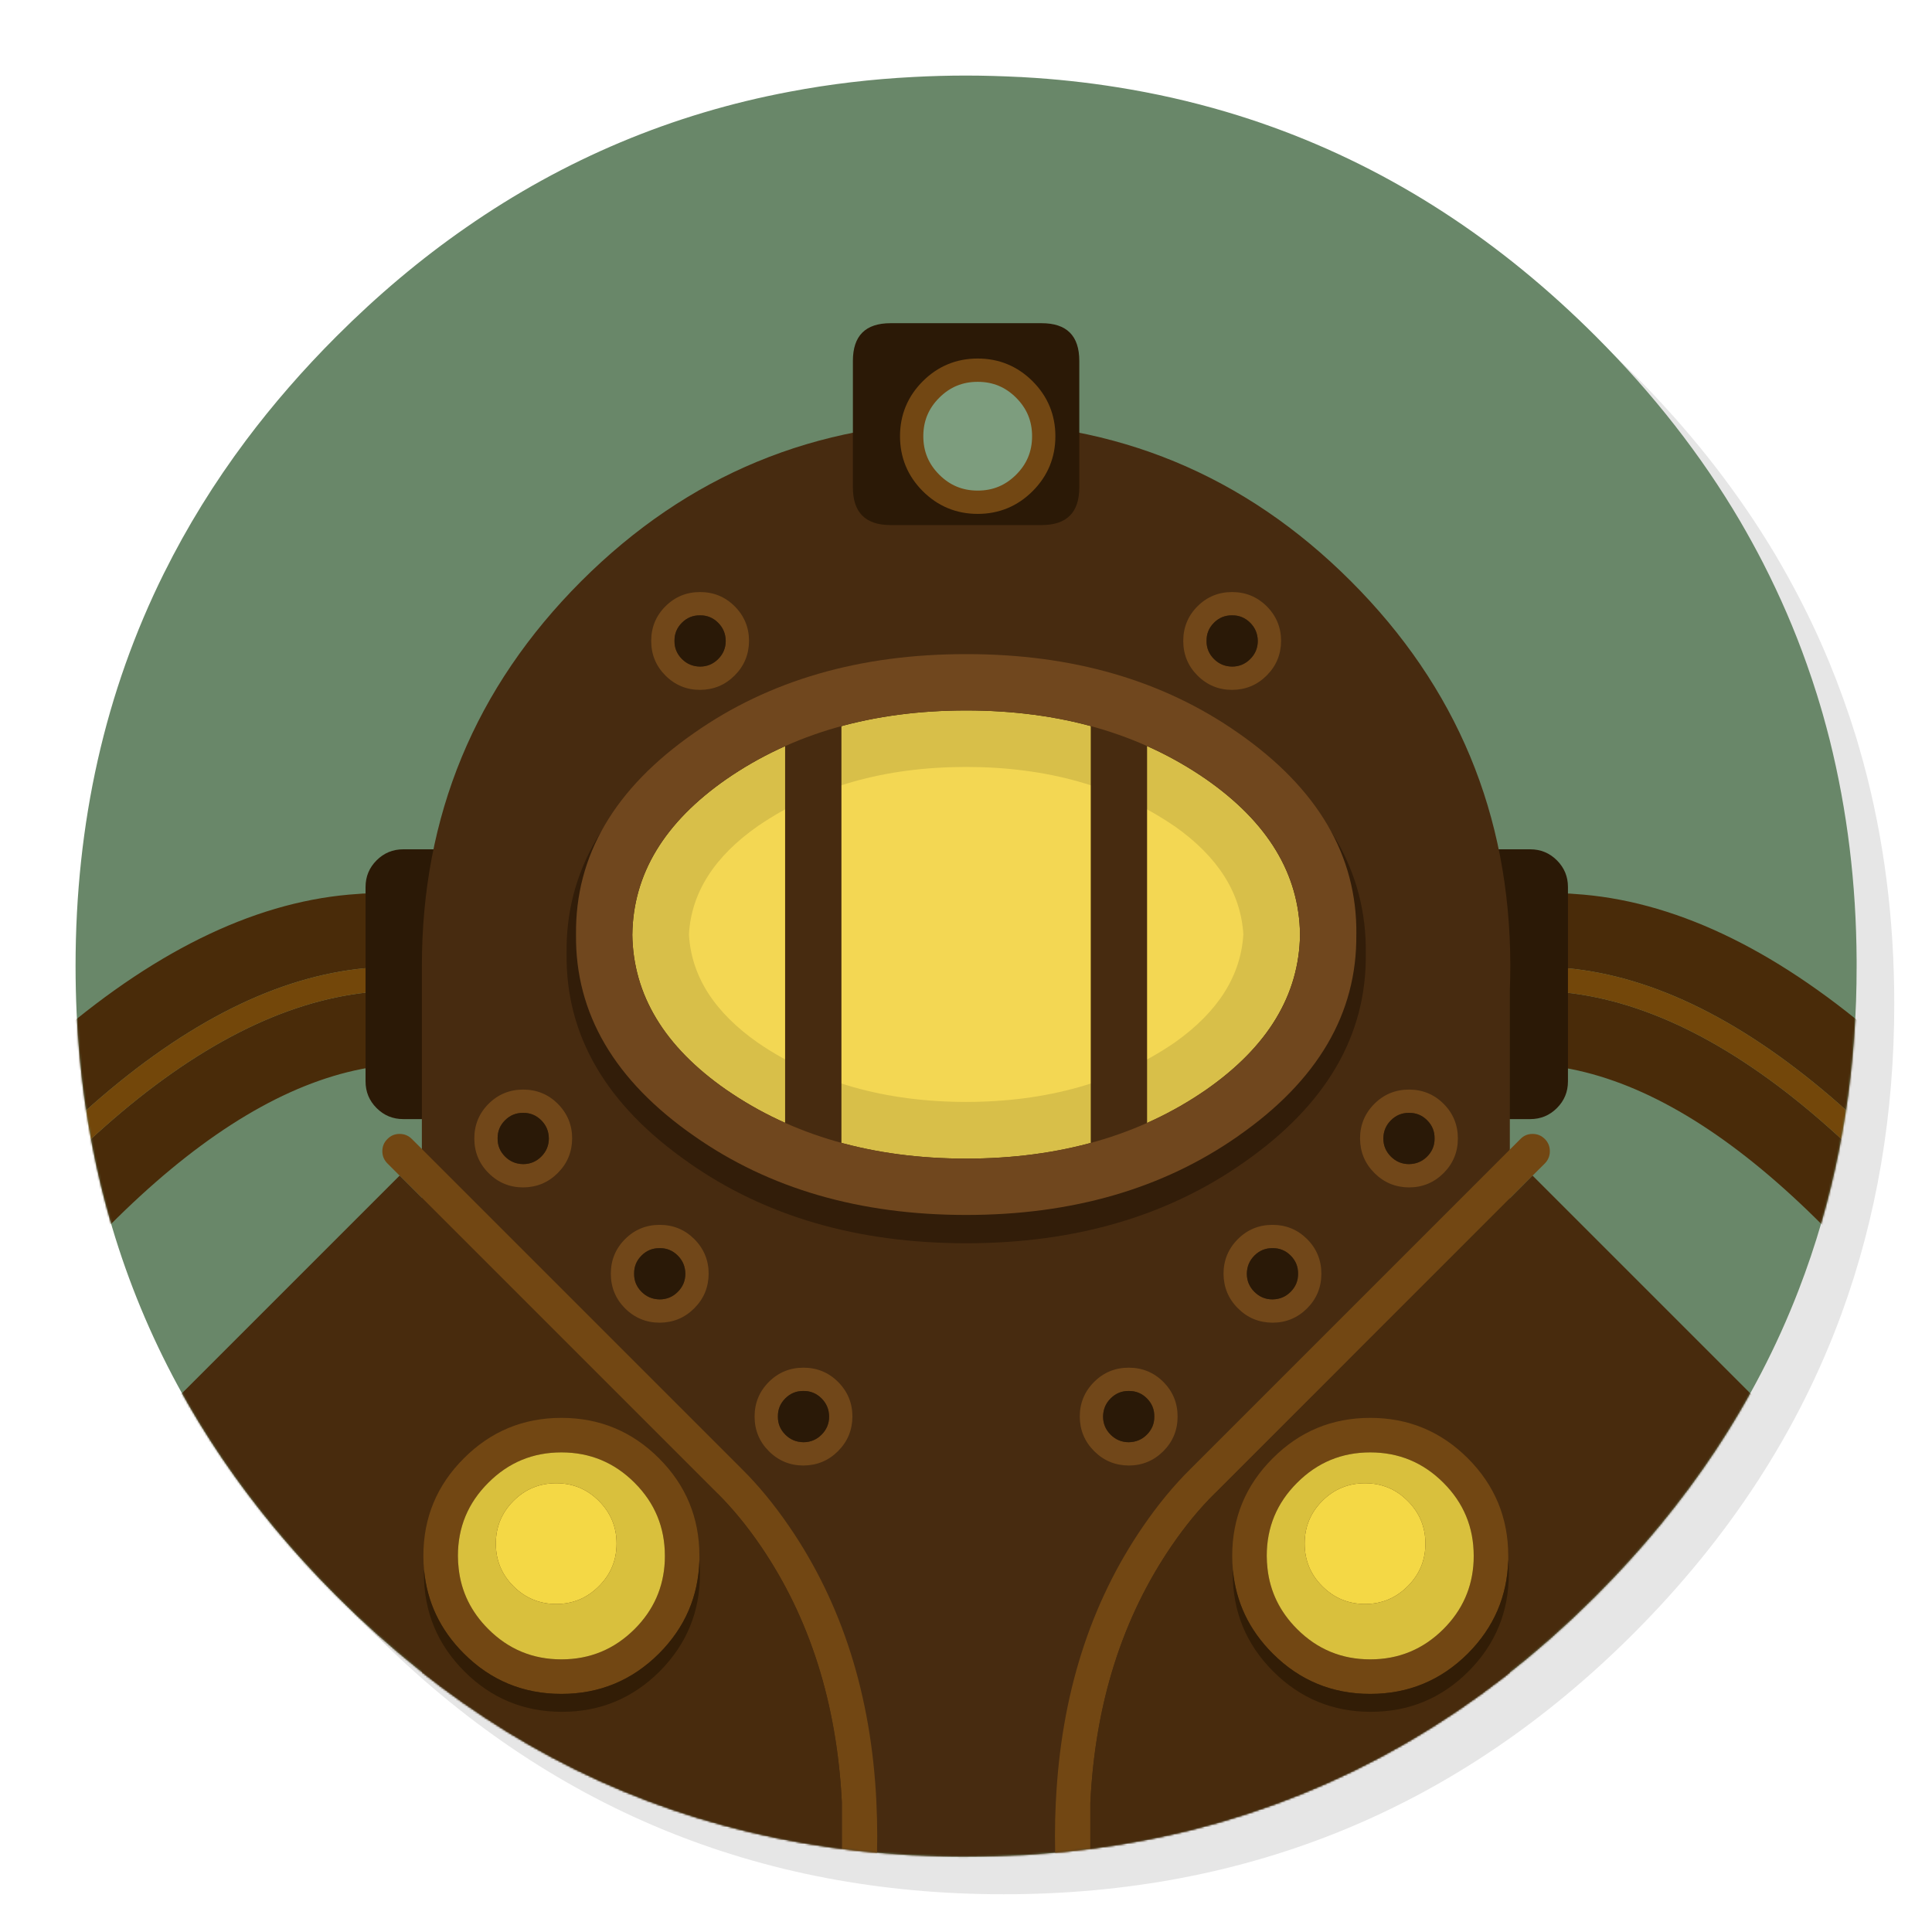 <?xml version="1.0" encoding="utf-8"?>
<!-- Generator: flash2svg, http://dissentgraphics.com/tools/flash2svg -->
<svg xmlns:xlink="http://www.w3.org/1999/xlink" id="Apps-Bioshock" image-rendering="optimizeSpeed" baseProfile="basic" version="1.1" style="background-color:#ffffff" x="0px" y="0px" width="1024px" height="1024px" viewBox="0 0 1024 1024" enable-background="new 0 0 1024 1024" xmlns="http://www.w3.org/2000/svg">
  <defs transform="matrix(1 0 0 1 0 0) "/>
  <g id="background-circle-shadow">
    <g id="shape">
      <path id="path" fill="#000000" fill-opacity="0.098" d="M969.65,351.3 Q961.05,330.45 950.25,310.45 C946.2,302.9 941.9,295.4 937.35,288.05 917.8,256.35 893.95,226.4 865.8,198.25 773.65,106.1 662.35,60 532,60 401.65,60 290.4,106.1 198.25,198.25 106.1,290.4 60,401.65 60,532 60,662.35 106.1,773.65 198.25,865.8 290.4,957.95 401.65,1004 532,1004 662.35,1004 773.65,957.95 865.8,865.8 916.55,815 953.35,758.4 976.15,696.05 994.7,645.2 1004,590.55 1004,532 1004,487.1 998.55,444.45 987.6,404.05 986.35,399.5 985.05,394.95 983.7,390.45 979.6,377.15 974.9,364.1 969.65,351.3z"/>
    </g>
  </g>
  <g id="background-circle">
    <g id="shape2">
      <path id="path1" fill="#698769" fill-opacity="1" d="M845.85,178.3 C839.65,172.1 833.35,166.1 826.8,160.15 774.05,112.3 715.1,78.6 650,59.3 631.4,53.8 612.05,49.4 592.2,46.25 575.95,43.65 559.4,41.85 542.15,40.9 541.55,40.85 540.95,40.8 540.05,40.8 531.15,40.35 521.65,40.05 512.05,40.05 502.7,40.05 493.45,40.3 484.15,40.8 461.7,41.95 439.85,44.55 418.55,48.6 356.3,60.3 299.1,84.35 247.05,120.55 222.95,137.25 200.1,156.5 178.3,178.3 160.65,195.95 144.7,214.3 130.45,233.3 113.6,255.8 99.15,279.2 87.05,303.55 L87.05,303.525 Q40.05,398.06 40.05,512.05 C40.05,642.4 86.15,753.7 178.3,845.85 235,902.5 298.85,941.75 369.4,963.4 406.15,974.65 444.2,981.25 484.15,983.35 484.3,983.35 484.4,983.35 484.55,983.35 493.05,983.8 501.15,984.05 509.05,984.05 510.25,984.05 511.15,984.05 512.05,984.05 522.35,984.05 532.55,983.75 542.15,983.25 544.65,983.1 546.9,982.95 549.1,982.8 569.3,981.35 589,978.75 607.8,975.1 615.75,973.55 623.6,971.8 631.2,969.95 712,949.65 783.35,908.35 845.85,845.85 894.45,797.25 930.25,743.35 953.2,684.05 971.65,636.4 981.85,585.25 983.75,530.55 983.95,524.5 984.05,518.3 984.05,512.05 984.05,511.4 984.05,510.7 984.05,510.05 984.05,509.7 984.05,509.4 984.05,509.05 983.85,468.4 979.1,429.55 969.75,392.05 968.65,387.7 967.4,383.05 966.1,378.45 965.1,375.05 964.1,371.6 962.95,367.95 961.35,362.8 959.55,357.45 957.65,352.1 951.2,333.85 943.5,316.05 934.5,298.45 930.7,291.05 926.55,283.5 922.2,276.05 901.9,241.55 876.4,208.85 845.85,178.3z"/>
    </g>
  </g>
  <mask id="background-circle1">
    <g id="g">
      <g id="shape5">
        <path id="path2" fill="#FFFFFF" fill-opacity="1" d="M845.85,178.3 C839.65,172.1 833.35,166.1 826.8,160.15 774.05,112.3 715.1,78.6 650,59.3 631.4,53.8 612.05,49.4 592.2,46.25 575.95,43.65 559.4,41.85 542.15,40.9 541.55,40.85 540.95,40.8 540.05,40.8 531.15,40.35 521.65,40.05 512.05,40.05 502.7,40.05 493.45,40.3 484.15,40.8 461.7,41.95 439.85,44.55 418.55,48.6 356.3,60.3 299.1,84.35 247.05,120.55 222.95,137.25 200.1,156.5 178.3,178.3 160.65,195.95 144.7,214.3 130.45,233.3 113.6,255.8 99.15,279.2 87.05,303.55 L87.05,303.525 Q40.05,398.06 40.05,512.05 C40.05,642.4 86.15,753.7 178.3,845.85 235,902.5 298.85,941.75 369.4,963.4 406.15,974.65 444.2,981.25 484.15,983.35 484.3,983.35 484.4,983.35 484.55,983.35 493.05,983.8 501.15,984.05 509.05,984.05 510.25,984.05 511.15,984.05 512.05,984.05 522.35,984.05 532.55,983.75 542.15,983.25 544.65,983.1 546.9,982.95 549.1,982.8 569.3,981.35 589,978.75 607.8,975.1 615.75,973.55 623.6,971.8 631.2,969.95 712,949.65 783.35,908.35 845.85,845.85 894.45,797.25 930.25,743.35 953.2,684.05 971.65,636.4 981.85,585.25 983.75,530.55 983.95,524.5 984.05,518.3 984.05,512.05 984.05,511.4 984.05,510.7 984.05,510.05 984.05,509.7 984.05,509.4 984.05,509.05 983.85,468.4 979.1,429.55 969.75,392.05 968.65,387.7 967.4,383.05 966.1,378.45 965.1,375.05 964.1,371.6 962.95,367.95 961.35,362.8 959.55,357.45 957.65,352.1 951.2,333.85 943.5,316.05 934.5,298.45 930.7,291.05 926.55,283.5 922.2,276.05 901.9,241.55 876.4,208.85 845.85,178.3z"/>
      </g>
    </g>
  </mask>
  <g id="masked" mask="url(#background-circle1)">
    <g id="Symbole.__2015">
      <g id="shape4" transform="matrix(1 0 0 1 87 13)"/>
    </g>
  </g>
  <mask id="background-circle2">
    <g id="g1">
      <g id="shape7">
        <path id="path3" fill="#FFFFFF" fill-opacity="1" d="M969.75,392.05 C968.65,387.7 967.4,383.05 966.1,378.45 965.1,375.05 964.1,371.6 962.95,367.95 961.35,362.8 959.55,357.45 957.65,352.1 951.2,333.85 943.5,316.05 934.5,298.45 930.7,291.05 926.55,283.5 922.2,276.05 901.9,241.55 876.4,208.85 845.85,178.3 773.25,105.7 688.7,61.65 592.2,46.25 575.95,43.65 559.4,41.85 542.15,40.9 532.45,40.35 522.3,40.05 512.05,40.05 502.7,40.05 493.45,40.3 484.15,40.8 365.8,46.9 263.85,92.75 178.3,178.3 Q40.05,316.55 40.05,512.05 C40.05,642.4 86.15,753.7 178.3,845.85 235,902.5 298.85,941.75 369.4,963.4 406.15,974.65 444.2,981.25 484.15,983.35 484.3,983.35 484.4,983.35 484.55,983.35 493.05,983.8 501.15,984.05 509.05,984.05 510.25,984.05 511.15,984.05 512.05,984.05 522.35,984.05 532.55,983.75 542.15,983.25 544.65,983.1 546.9,982.95 549.1,982.8 569.3,981.35 589,978.75 607.8,975.1 615.75,973.55 623.6,971.8 631.2,969.95 712,949.65 783.35,908.35 845.85,845.85 894.45,797.25 930.25,743.35 953.2,684.05 971.65,636.4 981.85,585.25 983.75,530.55 983.95,524.5 984.05,518.3 984.05,512.05 984.05,511.4 984.05,510.7 984.05,510.05 984.05,509.7 984.05,509.4 984.05,509.05 983.85,468.4 979.1,429.55 969.75,392.05z"/>
      </g>
    </g>
  </mask>
  <g id="masked1" mask="url(#background-circle2)">
    <g id="Calque.__2017">
      <g id="Symbole.__2016_1" overflow="visible">
        <g id="Calque.__2032">
          <g id="Symbole.__2018_3" overflow="visible">
            <g id="Calque.__2033">
              <g id="shape123">
                <path id="path100" fill="#492B09" fill-opacity="1" d="M794.3,548.7 C786.25,538.85 782.85,527.6 784.1,515.05 785.35,502.45 790.9,492.1 800.7,484.05 810.55,475.95 821.75,472.55 834.35,473.8 937.75,480.25 1047.45,573.9 1163.4,754.75 1170.25,765.5 1172.35,777.05 1169.6,789.4 1166.85,801.75 1160.15,811.4 1149.45,818.25 1138.75,825.1 1127.2,827.2 1114.85,824.45 1102.5,821.7 1092.85,815.05 1085.95,804.4 991.2,656.55 904.3,576.9 825.3,565.35 812.75,564.05 802.4,558.5 794.3,548.7z M824.85,523.65 C826,525 827.45,525.8 829.2,526 918.7,535.35 1015.4,621.05 1119.25,783.05 1120.2,784.5 1121.55,785.45 1123.3,785.85 1125.05,786.2 1126.65,785.95 1128.15,785 1129.7,784.05 1130.65,782.7 1131,780.95 1131.35,779.2 1131.05,777.6 1130.1,776.1 1023.25,609.45 923.4,521.8 830.45,513.15 828.7,512.95 827.15,513.45 825.75,514.6 824.4,515.7 823.6,517.15 823.4,518.95 Q823.15,521.55 824.85,523.65z"/>
                <path id="path101" fill="#73470A" fill-opacity="1" d="M824.85,523.65 Q823.15,521.55 823.4,518.95 C823.6,517.15 824.4,515.7 825.75,514.6 827.15,513.45 828.7,512.95 830.45,513.15 923.4,521.8 1023.25,609.45 1130.1,776.1 1131.05,777.6 1131.35,779.2 1131,780.95 1130.65,782.7 1129.7,784.05 1128.15,785 1126.65,785.95 1125.05,786.2 1123.3,785.85 1121.55,785.45 1120.2,784.5 1119.25,783.05 1015.4,621.05 918.7,535.35 829.2,526 827.45,525.8 826,525 824.85,523.65z"/>
              </g>
            </g>
          </g>
          <g id="Symbole.__2018_4" overflow="visible">
            <g id="Calque.__2034">
              <g id="shape124">
                <path id="path102" fill="#492B09" fill-opacity="1" d="M229.9,548.7 C237.95,538.85 241.35,527.6 240.1,515.05 238.85,502.45 233.3,492.1 223.5,484.05 213.65,475.95 202.45,472.55 189.85,473.8 86.45,480.25 -23.25,573.9 -139.2,754.75 -146.05,765.5 -148.15,777.05 -145.4,789.4 -142.65,801.75 -135.95,811.4 -125.25,818.25 -114.55,825.1 -103,827.2 -90.65,824.45 -78.3,821.7 -68.65,815.05 -61.75,804.4 33,656.55 119.9,576.9 198.9,565.35 211.45,564.05 221.8,558.5 229.9,548.7z M199.35,523.65 C198.2,525 196.75,525.8 195,526 105.5,535.35 8.8,621.05 -95.05,783.05 -96,784.5 -97.35,785.45 -99.1,785.85 -100.85,786.2 -102.45,785.95 -103.95,785 -105.5,784.05 -106.45,782.7 -106.8,780.95 -107.15,779.2 -106.85,777.6 -105.9,776.1 0.95,609.45 100.8,521.8 193.75,513.15 195.5,512.95 197.05,513.45 198.45,514.6 199.8,515.7 200.6,517.15 200.8,518.95 Q201.05,521.55 199.35,523.65z"/>
                <path id="path103" fill="#73470A" fill-opacity="1" d="M199.35,523.65 Q201.05,521.55 200.8,518.95 C200.6,517.15 199.8,515.7 198.45,514.6 197.05,513.45 195.5,512.95 193.75,513.15 100.8,521.8 0.95,609.45 -105.9,776.1 -106.85,777.6 -107.15,779.2 -106.8,780.95 -106.45,782.7 -105.5,784.05 -103.95,785 -102.45,785.95 -100.85,786.2 -99.1,785.85 -97.35,785.45 -96,784.5 -95.05,783.05 8.8,621.05 105.5,535.35 195,526 196.75,525.8 198.2,525 199.35,523.65z"/>
              </g>
            </g>
          </g>
        </g>
      </g>
    </g>
  </g>
  <g id="Calque.__2018">
    <g id="shape9">
      <path id="path4" fill="#2B1906" fill-opacity="1" d="M513.15,444.55 C513.15,439 511.2,434.3 507.3,430.4 503.4,426.5 498.7,424.55 493.15,424.55 L474.15,424.55 C468.6,424.55 463.9,426.5 460,430.4 456.1,434.3 454.15,439 454.15,444.55 L454.15,547.55 C454.15,553.1 456.1,557.8 460,561.7 463.9,565.6 468.6,567.55 474.15,567.55 L493.15,567.55 C498.7,567.55 503.4,565.6 507.3,561.7 511.2,557.8 513.15,553.1 513.15,547.55 L513.15,444.55z M825.2,456 Q819.35,450.15 811.05,450.15 L792.05,450.15 C786.5,450.15 781.8,452.1 777.9,456 774,459.9 772.05,464.6 772.05,470.15 L772.05,573.15 C772.05,578.7 774,583.4 777.9,587.3 781.8,591.2 786.5,593.15 792.05,593.15 L811.05,593.15 C816.6,593.15 821.3,591.2 825.2,587.3 829.1,583.4 831.05,578.7 831.05,573.15 L831.05,470.15 C831.05,464.6 829.1,459.9 825.2,456z M252.75,470.15 C252.75,464.6 250.8,459.9 246.9,456 243,452.1 238.3,450.15 232.75,450.15 L213.75,450.15 C208.2,450.15 203.5,452.1 199.6,456 195.7,459.9 193.75,464.6 193.75,470.15 L193.75,573.15 C193.75,578.7 195.7,583.4 199.6,587.3 203.5,591.2 208.2,593.15 213.75,593.15 L232.75,593.15 C238.3,593.15 243,591.2 246.9,587.3 250.8,583.4 252.75,578.7 252.75,573.15 L252.75,470.15z"/>
    </g>
  </g>
  <mask id="background-circle3">
    <g id="g2">
      <g id="shape17">
        <path id="path10" fill="#FFFFFF" fill-opacity="1" d="M969.75,392.05 C968.65,387.7 967.4,383.05 966.1,378.45 965.1,375.05 964.1,371.6 962.95,367.95 961.35,362.8 959.55,357.45 957.65,352.1 951.2,333.85 943.5,316.05 934.5,298.45 930.7,291.05 926.55,283.5 922.2,276.05 901.9,241.55 876.4,208.85 845.85,178.3 773.25,105.7 688.7,61.65 592.2,46.25 575.95,43.65 559.4,41.85 542.15,40.9 532.45,40.35 522.3,40.05 512.05,40.05 502.7,40.05 493.45,40.3 484.15,40.8 365.8,46.9 263.85,92.75 178.3,178.3 Q40.05,316.55 40.05,512.05 C40.05,642.4 86.15,753.7 178.3,845.85 235,902.5 298.85,941.75 369.4,963.4 406.15,974.65 444.2,981.25 484.15,983.35 484.3,983.35 484.4,983.35 484.55,983.35 493.05,983.8 501.15,984.05 509.05,984.05 510.25,984.05 511.15,984.05 512.05,984.05 522.35,984.05 532.55,983.75 542.15,983.25 544.65,983.1 546.9,982.95 549.1,982.8 569.3,981.35 589,978.75 607.8,975.1 615.75,973.55 623.6,971.8 631.2,969.95 712,949.65 783.35,908.35 845.85,845.85 894.45,797.25 930.25,743.35 953.2,684.05 971.65,636.4 981.85,585.25 983.75,530.55 983.95,524.5 984.05,518.3 984.05,512.05 984.05,511.4 984.05,510.7 984.05,510.05 984.05,509.7 984.05,509.4 984.05,509.05 983.85,468.4 979.1,429.55 969.75,392.05z"/>
      </g>
    </g>
  </mask>
  <g id="masked2" mask="url(#background-circle3)">
    <g id="object">
      <g id="shape15">
        <path id="path9" fill="#472B10" fill-opacity="1" d="M800.5,512.05 C800.5,511.7 800.5,511.4 800.5,511.05 800.25,431.8 772.1,364.15 716,308.05 659.7,251.75 591.7,223.6 512.05,223.6 432.4,223.6 364.4,251.75 308.05,308.05 251.75,364.4 223.6,432.4 223.6,512.05 L223.6,921.05 256.05,966.65 603.05,1015.05 800.25,921.3 800.25,524.925 Q800.5,518.545 800.5,512.05z"/>
      </g>
    </g>
  </g>
  <mask id="object-shadow">
    <g id="g3">
      <g id="shape20">
        <path id="path11" fill="#FFFFFF" fill-opacity="1" d="M969.75,392.05 C968.65,387.7 967.4,383.05 966.1,378.45 965.1,375.05 964.1,371.6 962.95,367.95 961.35,362.8 959.55,357.45 957.65,352.1 951.2,333.85 943.5,316.05 934.5,298.45 930.7,291.05 926.55,283.5 922.2,276.05 901.9,241.55 876.4,208.85 845.85,178.3 773.25,105.7 688.7,61.65 592.2,46.25 575.95,43.65 559.4,41.85 542.15,40.9 532.45,40.35 522.3,40.05 512.05,40.05 502.7,40.05 493.45,40.3 484.15,40.8 365.8,46.9 263.85,92.75 178.3,178.3 Q40.05,316.55 40.05,512.05 C40.05,642.4 86.15,753.7 178.3,845.85 235,902.5 298.85,941.75 369.4,963.4 406.15,974.65 444.2,981.25 484.15,983.35 484.3,983.35 484.4,983.35 484.55,983.35 493.05,983.8 501.15,984.05 509.05,984.05 510.25,984.05 511.15,984.05 512.05,984.05 522.35,984.05 532.55,983.75 542.15,983.25 544.65,983.1 546.9,982.95 549.1,982.8 569.3,981.35 589,978.75 607.8,975.1 615.75,973.55 623.6,971.8 631.2,969.95 712,949.65 783.35,908.35 845.85,845.85 894.45,797.25 930.25,743.35 953.2,684.05 971.65,636.4 981.85,585.25 983.75,530.55 983.95,524.5 984.05,518.3 984.05,512.05 984.05,511.4 984.05,510.7 984.05,510.05 984.05,509.7 984.05,509.4 984.05,509.05 983.85,468.4 979.1,429.55 969.75,392.05z"/>
      </g>
    </g>
  </mask>
  <g id="masked3" mask="url(#object-shadow)">
    <g id="Calque.__2019">
      <g id="shape19" transform="matrix(1 0 0 1 511 205.05)"/>
    </g>
  </g>
  <g id="object-shadow1">
    <g id="shape22">
      <path id="path12" fill="#321D09" fill-opacity="1" d="M723.9,505.35 Q723.9,505.3 723.9,505.25 C724.45,461.8 702.85,424.85 659.15,394.4 618.55,365.9 569.55,351.65 512.1,351.7 454.6,351.65 405.55,365.9 365,394.4 L365.05,394.4 C321.3,424.85 299.75,461.8 300.3,505.25 300.25,505.3 300.25,505.3 300.3,505.35 299.75,548.8 321.3,585.75 365.05,616.2 L365,616.2 C405.55,644.7 454.6,658.95 512.1,658.95 569.55,658.95 618.55,644.7 659.15,616.2 702.85,585.75 724.45,548.8 723.9,505.35z M684.05,505.4 C683.4,535.75 667.55,561.8 636.4,583.5 602.05,607.25 560.6,619.1 512.1,619.1 463.55,619.1 422.15,607.25 387.8,583.5 356.65,561.8 340.75,535.75 340.15,505.4 340.15,505.35 340.15,505.3 340.15,505.25 340.75,474.85 356.65,448.8 387.8,427.1 422.15,403.35 463.55,391.5 512.1,391.55 560.6,391.5 602.05,403.35 636.4,427.1 667.55,448.8 683.4,474.85 684.05,505.25 684,505.3 684,505.35 684.05,505.4z"/>
    </g>
  </g>
  <g id="Calque.__2020">
    <g id="shape27">
      <path id="path16" fill="#D8BF49" fill-opacity="1" d="M335.125,495.3 Q335.774,543.36 384.925,577.6 L384.95,577.6 C420.1,601.9 462.45,614.05 512.1,614.1 561.7,614.05 604.1,601.9 639.25,577.6 672,554.75 688.6,527.35 689.05,495.3 688.6,463.25 672,435.85 639.25,413 604.1,388.7 561.7,376.55 512.1,376.55 462.45,376.55 420.1,388.7 384.95,413 352.15,435.85 335.55,463.25 335.15,495.3"/>
    </g>
  </g>
  <g id="Calque.__2021">
    <g id="shape29">
      <path id="path17" fill="#F3D753" fill-opacity="1" d="M622.7,438 Q622.45,437.85 622.2,437.7 C591.7,416.9 555,406.5 512.05,406.5 469.1,406.5 432.4,416.9 401.95,437.65 378.7,453.85 366.4,473.05 365.15,495.25 366.4,517.45 378.7,536.65 401.95,552.85 432.4,573.6 469.1,584 512.05,584.05 555,584 591.7,573.6 622.2,552.85 622.4,552.7 622.6,552.55 622.85,552.4 645.6,536.25 657.65,517.2 659,495.25 657.65,473.2 645.55,454.15 622.7,438z"/>
    </g>
  </g>
  <g id="Calque.__2022">
    <g id="shape31">
      <path id="path18" fill="#472B10" fill-opacity="1" d="M420.5,369.95 Q416.127,374.32 416.125,380.5 L416.125,608.8 L416.15,608.8 C416.15,612.95 417.6,616.45 420.5,619.35 423.4,622.25 426.9,623.7 431.05,623.75 435.2,623.7 438.7,622.25 441.6,619.35 444.5,616.45 445.95,612.95 446,608.8 L445.975,608.8 L445.975,380.5 L446,380.5 C445.95,376.35 444.5,372.85 441.6,369.95 438.7,367.05 435.2,365.6 431.05,365.6 426.9,365.6 423.4,367.05 420.5,369.95z M582.5,366.25 C579.6,369.15 578.15,372.65 578.15,376.8 L578.125,376.8 L578.125,614.05 L578.15,614.05 C578.15,618.2 579.6,621.7 582.5,624.6 585.4,627.5 588.9,628.95 593.05,629 597.2,628.95 600.7,627.5 603.6,624.6 606.5,621.7 607.95,618.2 608,614.05 L607.975,614.05 L607.975,376.8 L608,376.8 C607.95,372.65 606.5,369.15 603.6,366.25 600.7,363.35 597.2,361.9 593.05,361.9 588.9,361.9 585.4,363.35 582.5,366.25z"/>
    </g>
  </g>
  <g id="object-shadow2">
    <g id="shape35">
      <path id="path21" fill="#70471E" fill-opacity="1" d="M656.275,602.1 Q719.529,558.037 718.875,495.3 L718.9,495.3 C719.35,453.45 698.45,417.85 656.3,388.5 616.5,360.6 568.45,346.65 512.1,346.7 455.75,346.65 407.65,360.6 367.9,388.5 325.7,417.85 304.85,453.45 305.3,495.3 304.85,537.15 325.7,572.75 367.9,602.1 407.65,630 455.75,643.95 512.1,643.95 568.45,643.95 616.5,630 656.3,602.1 M335.15,495.3 C335.55,463.25 352.15,435.85 384.95,413 420.1,388.7 462.45,376.55 512.1,376.55 561.7,376.55 604.1,388.7 639.25,413 672,435.85 688.6,463.25 689.05,495.3 688.6,527.35 672,554.75 639.25,577.6 604.1,601.9 561.7,614.05 512.1,614.1 462.45,614.05 420.1,601.9 384.95,577.6 352.15,554.75 335.55,527.35 335.15,495.3z"/>
    </g>
  </g>
  <g id="Calque.__2023">
    <g id="shape40">
      <path id="path25" fill="#714719" fill-opacity="1" d="M277.3,577.5 C270.15,577.5 264,580 258.95,585.05 253.9,590.1 251.4,596.25 251.4,603.4 251.4,610.55 253.9,616.7 258.95,621.75 264,626.8 270.15,629.35 277.3,629.35 284.45,629.3 290.55,626.8 295.6,621.75 L295.65,621.7 C300.7,616.65 303.2,610.55 303.25,603.4 303.25,596.25 300.7,590.1 295.65,585.05 290.6,580 284.45,577.5 277.3,577.5z M277.3,589.85 C281.05,589.8 284.25,591.15 286.9,593.8 289.55,596.45 290.85,599.65 290.9,603.4 290.9,607.15 289.55,610.35 286.9,613 284.25,615.65 281.05,617 277.3,617 273.55,616.95 270.35,615.65 267.7,613 265.05,610.35 263.7,607.15 263.75,603.4 263.7,599.65 265,596.45 267.65,593.8 L267.7,593.75 C270.35,591.1 273.55,589.8 277.3,589.85z M349.65,649.2 C342.5,649.2 336.35,651.7 331.3,656.75 326.25,661.8 323.75,667.95 323.75,675.1 323.75,682.25 326.25,688.4 331.3,693.45 336.35,698.5 342.5,701.05 349.65,701.05 356.8,701 362.9,698.5 367.95,693.45 L368,693.4 C373.05,688.35 375.55,682.25 375.6,675.1 375.6,667.95 373.05,661.8 368,656.75 362.95,651.7 356.8,649.2 349.65,649.2z M359.25,665.5 C361.9,668.15 363.2,671.35 363.25,675.1 363.25,678.85 361.9,682.05 359.25,684.7 356.6,687.35 353.4,688.7 349.65,688.7 345.9,688.65 342.7,687.35 340.05,684.7 337.4,682.05 336.05,678.85 336.1,675.1 336.05,671.35 337.35,668.15 340,665.5 L340.05,665.45 C342.7,662.8 345.9,661.5 349.65,661.55 353.4,661.5 356.6,662.85 359.25,665.5z M444.2,732.45 C439.15,727.4 433,724.9 425.85,724.9 418.7,724.9 412.55,727.4 407.5,732.45 402.45,737.5 399.95,743.65 399.95,750.8 399.95,757.95 402.45,764.1 407.5,769.15 412.55,774.2 418.7,776.75 425.85,776.75 433,776.7 439.1,774.2 444.15,769.15 L444.2,769.1 C449.25,764.05 451.75,757.95 451.8,750.8 451.8,743.65 449.25,737.5 444.2,732.45z M435.45,741.2 C438.1,743.85 439.4,747.05 439.45,750.8 439.45,754.55 438.1,757.75 435.45,760.4 432.8,763.05 429.6,764.4 425.85,764.4 422.1,764.35 418.9,763.05 416.25,760.4 413.6,757.75 412.25,754.55 412.3,750.8 412.25,747.05 413.55,743.85 416.2,741.2 L416.25,741.15 C418.9,738.5 422.1,737.2 425.85,737.25 429.6,737.2 432.8,738.55 435.45,741.2z M765.15,585.05 C760.1,580 753.95,577.5 746.8,577.5 739.65,577.5 733.5,580 728.45,585.05 723.4,590.1 720.85,596.25 720.85,603.4 720.9,610.55 723.4,616.65 728.45,621.7 L728.5,621.75 C733.55,626.8 739.65,629.3 746.8,629.35 753.95,629.35 760.1,626.8 765.15,621.75 770.2,616.7 772.7,610.55 772.7,603.4 772.7,596.25 770.2,590.1 765.15,585.05z M756.4,593.75 L756.45,593.8 C759.1,596.45 760.4,599.65 760.35,603.4 760.4,607.15 759.05,610.35 756.4,613 753.75,615.65 750.55,616.95 746.8,617 743.05,617 739.85,615.65 737.2,613 734.55,610.35 733.2,607.15 733.2,603.4 733.25,599.65 734.55,596.45 737.2,593.8 739.85,591.15 743.05,589.8 746.8,589.85 750.55,589.8 753.75,591.1 756.4,593.75z M656.1,656.75 C651.05,661.8 648.5,667.95 648.5,675.1 648.55,682.25 651.05,688.35 656.1,693.4 L656.15,693.45 C661.2,698.5 667.3,701 674.45,701.05 681.6,701.05 687.75,698.5 692.8,693.45 697.85,688.4 700.35,682.25 700.35,675.1 700.35,667.95 697.85,661.8 692.8,656.75 687.75,651.7 681.6,649.2 674.45,649.2 667.3,649.2 661.15,651.7 656.1,656.75z M684.1,665.5 C686.75,668.15 688.05,671.35 688,675.1 688.05,678.85 686.7,682.05 684.05,684.7 681.4,687.35 678.2,688.65 674.45,688.7 670.7,688.7 667.5,687.35 664.85,684.7 662.2,682.05 660.85,678.85 660.85,675.1 660.9,671.35 662.2,668.15 664.85,665.5 667.5,662.85 670.7,661.5 674.45,661.55 678.2,661.5 681.4,662.8 684.05,665.45 L684.1,665.5z M598.25,724.9 C591.1,724.9 584.95,727.4 579.9,732.45 574.85,737.5 572.3,743.65 572.3,750.8 572.35,757.95 574.85,764.05 579.9,769.1 L579.95,769.15 C585,774.2 591.1,776.7 598.25,776.75 605.4,776.75 611.55,774.2 616.6,769.15 621.65,764.1 624.15,757.95 624.15,750.8 624.15,743.65 621.65,737.5 616.6,732.45 611.55,727.4 605.4,724.9 598.25,724.9z M607.9,741.2 C610.55,743.85 611.85,747.05 611.8,750.8 611.85,754.55 610.5,757.75 607.85,760.4 605.2,763.05 602,764.35 598.25,764.4 594.5,764.4 591.3,763.05 588.65,760.4 586,757.75 584.65,754.55 584.65,750.8 584.7,747.05 586,743.85 588.65,741.2 591.3,738.55 594.5,737.2 598.25,737.25 602,737.2 605.2,738.5 607.85,741.15 L607.9,741.2z M671.4,321.35 Q663.8,313.8 653.05,313.8 C645.9,313.8 639.75,316.3 634.7,321.35 629.65,326.4 627.15,332.55 627.15,339.7 627.15,346.85 629.65,353 634.7,358.05 639.75,363.1 645.9,365.65 653.05,365.65 660.2,365.6 666.3,363.1 671.35,358.05 L671.4,358 C676.45,352.95 678.95,346.85 679,339.7 679,332.55 676.45,326.4 671.4,321.35z M662.65,330.1 C665.3,332.75 666.6,335.95 666.65,339.7 666.65,343.45 665.3,346.65 662.65,349.3 660,351.95 656.8,353.3 653.05,353.3 649.3,353.25 646.1,351.95 643.45,349.3 640.8,346.65 639.45,343.45 639.5,339.7 639.45,335.95 640.75,332.75 643.4,330.1 L643.45,330.05 C646.1,327.4 649.3,326.1 653.05,326.15 656.8,326.1 660,327.45 662.65,330.1z M389.4,321.35 C384.35,316.3 378.2,313.8 371.05,313.8 363.9,313.8 357.75,316.3 352.7,321.35 347.65,326.4 345.15,332.55 345.15,339.7 345.15,346.85 347.65,353 352.7,358.05 357.75,363.1 363.9,365.65 371.05,365.65 378.2,365.6 384.3,363.1 389.35,358.05 L389.4,358 C394.45,352.95 396.95,346.85 397,339.7 397,332.55 394.45,326.4 389.4,321.35z M380.65,330.1 C383.3,332.75 384.6,335.95 384.65,339.7 384.65,343.45 383.3,346.65 380.65,349.3 378,351.95 374.8,353.3 371.05,353.3 367.3,353.25 364.1,351.95 361.45,349.3 358.8,346.65 357.45,343.45 357.5,339.7 357.45,335.95 358.75,332.75 361.4,330.1 L361.45,330.05 C364.1,327.4 367.3,326.1 371.05,326.15 374.8,326.1 378,327.45 380.65,330.1z"/>
      <path id="path26" fill="#2A1907" fill-opacity="1" d="M277.3,589.85 C273.55,589.8 270.35,591.1 267.7,593.75 L267.65,593.8 C265,596.45 263.7,599.65 263.75,603.4 263.7,607.15 265.05,610.35 267.7,613 270.35,615.65 273.55,616.95 277.3,617 281.05,617 284.25,615.65 286.9,613 289.55,610.35 290.9,607.15 290.9,603.4 290.85,599.65 289.55,596.45 286.9,593.8 284.25,591.15 281.05,589.8 277.3,589.85z"/>
      <path id="path31" fill="#2A1907" fill-opacity="1" d="M359.25,665.5 C356.6,662.85 353.4,661.5 349.65,661.55 345.9,661.5 342.7,662.8 340.05,665.45 L340,665.5 C337.35,668.15 336.05,671.35 336.1,675.1 336.05,678.85 337.4,682.05 340.05,684.7 342.7,687.35 345.9,688.65 349.65,688.7 353.4,688.7 356.6,687.35 359.25,684.7 361.9,682.05 363.25,678.85 363.25,675.1 363.2,671.35 361.9,668.15 359.25,665.5z"/>
      <path id="path36" fill="#2A1907" fill-opacity="1" d="M435.45,741.2 C432.8,738.55 429.6,737.2 425.85,737.25 422.1,737.2 418.9,738.5 416.25,741.15 L416.2,741.2 C413.55,743.85 412.25,747.05 412.3,750.8 412.25,754.55 413.6,757.75 416.25,760.4 418.9,763.05 422.1,764.35 425.85,764.4 429.6,764.4 432.8,763.05 435.45,760.4 438.1,757.75 439.45,754.55 439.45,750.8 439.4,747.05 438.1,743.85 435.45,741.2z"/>
      <path id="path41" fill="#2A1907" fill-opacity="1" d="M756.4,593.75 C753.75,591.1 750.55,589.8 746.8,589.85 743.05,589.8 739.85,591.15 737.2,593.8 734.55,596.45 733.25,599.65 733.2,603.4 733.2,607.15 734.55,610.35 737.2,613 739.85,615.65 743.05,617 746.8,617 750.55,616.95 753.75,615.65 756.4,613 759.05,610.35 760.4,607.15 760.35,603.4 760.4,599.65 759.1,596.45 756.45,593.8 L756.4,593.75z"/>
      <path id="path46" fill="#2A1907" fill-opacity="1" d="M684.1,665.5 L684.05,665.45 C681.4,662.8 678.2,661.5 674.45,661.55 670.7,661.5 667.5,662.85 664.85,665.5 662.2,668.15 660.9,671.35 660.85,675.1 660.85,678.85 662.2,682.05 664.85,684.7 667.5,687.35 670.7,688.7 674.45,688.7 678.2,688.65 681.4,687.35 684.05,684.7 686.7,682.05 688.05,678.85 688,675.1 688.05,671.35 686.75,668.15 684.1,665.5z"/>
      <path id="path51" fill="#2A1907" fill-opacity="1" d="M607.9,741.2 L607.85,741.15 C605.2,738.5 602,737.2 598.25,737.25 594.5,737.2 591.3,738.55 588.65,741.2 586,743.85 584.7,747.05 584.65,750.8 584.65,754.55 586,757.75 588.65,760.4 591.3,763.05 594.5,764.4 598.25,764.4 602,764.35 605.2,763.05 607.85,760.4 610.5,757.75 611.85,754.55 611.8,750.8 611.85,747.05 610.55,743.85 607.9,741.2z"/>
      <path id="path56" fill="#2A1907" fill-opacity="1" d="M662.65,330.1 C660,327.45 656.8,326.1 653.05,326.15 649.3,326.1 646.1,327.4 643.45,330.05 L643.4,330.1 C640.75,332.75 639.45,335.95 639.5,339.7 639.45,343.45 640.8,346.65 643.45,349.3 646.1,351.95 649.3,353.25 653.05,353.3 656.8,353.3 660,351.95 662.65,349.3 665.3,346.65 666.65,343.45 666.65,339.7 666.6,335.95 665.3,332.75 662.65,330.1z"/>
      <path id="path61" fill="#2A1907" fill-opacity="1" d="M380.65,330.1 C378,327.45 374.8,326.1 371.05,326.15 367.3,326.1 364.1,327.4 361.45,330.05 L361.4,330.1 C358.75,332.75 357.45,335.95 357.5,339.7 357.45,343.45 358.8,346.65 361.45,349.3 364.1,351.95 367.3,353.25 371.05,353.3 374.8,353.3 378,351.95 380.65,349.3 383.3,346.65 384.65,343.45 384.65,339.7 384.6,335.95 383.3,332.75 380.65,330.1z"/>
    </g>
  </g>
  <g id="Calque.__2024">
    <g id="shape80">
      <path id="path64" fill="#2B1906" fill-opacity="1" d="M572.05,191.3 C572.05,177.95 565.4,171.3 552.05,171.3 L472.05,171.3 C458.7,171.3 452.05,177.95 452.05,191.3 L452.05,258.3 Q452.05,278.3 472.05,278.3 L552.05,278.3 C565.4,278.3 572.05,271.65 572.05,258.3 L572.05,191.3z"/>
    </g>
  </g>
  <g id="Calque.__2025">
    <g id="shape82">
      <path id="path65" fill="#7D9D7E" fill-opacity="1" d="M553.2,231.2 Q553.2,216.7 542.95,206.45 C536.1,199.6 527.85,196.2 518.2,196.2 508.55,196.2 500.3,199.6 493.45,206.45 486.6,213.3 483.2,221.55 483.2,231.2 483.2,240.85 486.6,249.1 493.45,255.95 500.3,262.8 508.55,266.2 518.2,266.2 527.85,266.2 536.1,262.8 542.95,255.95 549.8,249.1 553.2,240.85 553.2,231.2z"/>
      <path id="path66" fill="none" stroke="#724713" stroke-opacity="1" stroke-width="12.35" stroke-linecap="round" stroke-linejoin="round" d="M553.2,231.2 Q553.2,216.7 542.95,206.45 C536.1,199.6 527.85,196.2 518.2,196.2 508.55,196.2 500.3,199.6 493.45,206.45 486.6,213.3 483.2,221.55 483.2,231.2 483.2,240.85 486.6,249.1 493.45,255.95 500.3,262.8 508.55,266.2 518.2,266.2 527.85,266.2 536.1,262.8 542.95,255.95 549.8,249.1 553.2,240.85 553.2,231.2z"/>
    </g>
  </g>
  <mask id="background-circle4">
    <g id="g4">
      <g id="shape93">
        <path id="path73" fill="#FFFFFF" fill-opacity="1" d="M969.75,392.05 C968.65,387.7 967.4,383.05 966.1,378.45 965.1,375.05 964.1,371.6 962.95,367.95 961.35,362.8 959.55,357.45 957.65,352.1 951.2,333.85 943.5,316.05 934.5,298.45 930.7,291.05 926.55,283.5 922.2,276.05 901.9,241.55 876.4,208.85 845.85,178.3 773.25,105.7 688.7,61.65 592.2,46.25 575.95,43.65 559.4,41.85 542.15,40.9 532.45,40.35 522.3,40.05 512.05,40.05 502.7,40.05 493.45,40.3 484.15,40.8 365.8,46.9 263.85,92.75 178.3,178.3 Q40.05,316.55 40.05,512.05 C40.05,642.4 86.15,753.7 178.3,845.85 235,902.5 298.85,941.75 369.4,963.4 406.15,974.65 444.2,981.25 484.15,983.35 484.3,983.35 484.4,983.35 484.55,983.35 493.05,983.8 501.15,984.05 509.05,984.05 510.25,984.05 511.15,984.05 512.05,984.05 522.35,984.05 532.55,983.75 542.15,983.25 544.65,983.1 546.9,982.95 549.1,982.8 569.3,981.35 589,978.75 607.8,975.1 615.75,973.55 623.6,971.8 631.2,969.95 712,949.65 783.35,908.35 845.85,845.85 894.45,797.25 930.25,743.35 953.2,684.05 971.65,636.4 981.85,585.25 983.75,530.55 983.95,524.5 984.05,518.3 984.05,512.05 984.05,511.4 984.05,510.7 984.05,510.05 984.05,509.7 984.05,509.4 984.05,509.05 983.85,468.4 979.1,429.55 969.75,392.05z"/>
      </g>
    </g>
  </mask>
  <g id="masked4" mask="url(#background-circle4)">
    <g id="Calque.__2026">
      <g id="shape84">
        <path id="path67" fill="#724713" fill-opacity="1" d="M812.3,623.1 L818.8,616.65 C820.55,614.85 821.45,612.7 821.45,610.15 821.45,607.6 820.55,605.45 818.8,603.7 817,601.9 814.85,601 812.3,601 809.75,601 807.6,601.9 805.85,603.7 L630.95,778.6 C622.2,787.25 613.8,797.4 605.85,809 577.8,849.85 562.4,898.4 559.65,954.55 L559.6,955.05 C559.3,961 559.15,967.1 559.15,973.25 559.15,979.6 559.3,985.9 559.6,992.05 L559.6,1130.25 C559.6,1132.8 560.5,1134.95 562.3,1136.75 564.05,1138.5 566.2,1139.4 568.75,1139.4 571.3,1139.4 573.45,1138.5 575.25,1136.75 577,1134.95 577.9,1132.8 577.9,1130.25 L577.9,991.95 C577.9,991.7 577.9,991.4 577.9,991.15 L577.9,955.5 C580.45,902.95 594.8,857.6 620.95,819.35 628.2,808.75 635.8,799.5 643.85,791.55 L643.9,791.55 812.3,623.1z M205.35,616.65 L211.8,623.1 380.25,791.55 380.3,791.55 C388.3,799.5 395.9,808.75 403.15,819.35 429.2,857.5 443.55,902.8 446.2,955.15 L446.2,991.15 C446.2,991.5 446.2,991.8 446.2,992.15 L446.2,1130.25 C446.2,1132.8 447.1,1134.95 448.9,1136.75 450.65,1138.5 452.8,1139.4 455.35,1139.4 457.9,1139.4 460.05,1138.5 461.85,1136.75 463.6,1134.95 464.5,1132.8 464.5,1130.25 L464.5,992.05 C464.8,985.9 464.95,979.6 464.95,973.25 464.95,967.1 464.8,961 464.5,955.05 L464.5,954.8 C461.75,898.55 446.35,849.95 418.25,809 410.3,797.4 401.95,787.25 393.2,778.6 L218.3,603.7 C216.5,601.9 214.35,601 211.8,601 209.25,601 207.1,601.9 205.35,603.7 203.55,605.45 202.65,607.6 202.65,610.15 202.65,612.7 203.55,614.85 205.35,616.65z"/>
        <path id="path68" fill="#482B0D" fill-opacity="1" d="M972.25,783.05 L812.3,623.1 643.9,791.55 643.85,791.55 C635.8,799.5 628.2,808.75 620.95,819.35 594.8,857.6 580.45,902.95 577.9,955.5 L577.9,991.15 C577.9,991.4 577.9,991.7 577.9,991.95 L577.9,1130.25 812.3,1130.25 812.3,911.625 972.25,783.05z M211.8,623.1 L52.35,782.55 211.8,916.75 211.8,1130.25 446.2,1130.25 446.2,992.15 C446.2,991.8 446.2,991.5 446.2,991.15 L446.2,955.15 C443.55,902.8 429.2,857.5 403.15,819.35 395.9,808.75 388.3,799.5 380.3,791.55 L380.25,791.55 211.8,623.1z"/>
      </g>
    </g>
  </g>
  <g id="Calque.__2027">
    <g id="shape95">
      <path id="path74" fill="#724713" fill-opacity="1" d="M726.25,751.5 C706.05,751.5 688.8,758.65 674.55,772.95 660.25,787.2 653.1,804.45 653.1,824.65 653.1,827.15 653.2,829.6 653.45,832 655,849.05 662,863.85 674.55,876.4 688.8,890.65 706.05,897.8 726.25,897.8 746.45,897.8 763.7,890.65 778,876.4 791.75,862.6 798.9,846.05 799.4,826.8 799.4,826.1 799.4,825.4 799.4,824.65 799.4,804.45 792.25,787.2 778,772.95 763.7,758.65 746.45,751.5 726.25,751.5z M726.25,769.8 C741.4,769.8 754.3,775.15 765.05,785.9 775.75,796.6 781.1,809.5 781.1,824.65 781.1,825.6 781.1,826.55 781.05,827.5 780.4,841.4 775.1,853.4 765.05,863.45 754.3,874.15 741.4,879.5 726.25,879.5 711.1,879.5 698.2,874.15 687.5,863.45 678.35,854.3 673.15,843.6 671.8,831.35 671.55,829.15 671.4,826.9 671.4,824.65 671.4,809.5 676.75,796.6 687.5,785.9 Q703.55,769.8 726.25,769.8z M297.55,751.5 C277.35,751.5 260.1,758.65 245.85,772.95 231.55,787.2 224.4,804.45 224.4,824.65 224.4,827.15 224.5,829.6 224.75,832 226.3,849.05 233.3,863.85 245.85,876.4 260.1,890.65 277.35,897.8 297.55,897.8 317.75,897.8 335,890.65 349.3,876.4 363.05,862.6 370.2,846.05 370.7,826.8 370.7,826.1 370.7,825.4 370.7,824.65 370.7,804.45 363.55,787.2 349.3,772.95 335,758.65 317.75,751.5 297.55,751.5z M297.55,769.8 C312.7,769.8 325.6,775.15 336.35,785.9 347.05,796.6 352.4,809.5 352.4,824.65 352.4,825.6 352.4,826.55 352.35,827.5 351.7,841.4 346.4,853.4 336.35,863.45 325.6,874.15 312.7,879.5 297.55,879.5 282.4,879.5 269.5,874.15 258.8,863.45 249.65,854.3 244.45,843.6 243.1,831.35 242.85,829.15 242.7,826.9 242.7,824.65 242.7,809.5 248.05,796.6 258.8,785.9 269.5,775.15 282.4,769.8 297.55,769.8z"/>
      <path id="path75" fill="#D9C03D" fill-opacity="1" d="M726.25,769.8 Q703.55,769.8 687.5,785.9 C676.75,796.6 671.4,809.5 671.4,824.65 671.4,826.9 671.55,829.15 671.8,831.35 673.15,843.6 678.35,854.3 687.5,863.45 698.2,874.15 711.1,879.5 726.25,879.5 741.4,879.5 754.3,874.15 765.05,863.45 775.1,853.4 780.4,841.4 781.05,827.5 781.1,826.55 781.1,825.6 781.1,824.65 781.1,809.5 775.75,796.6 765.05,785.9 754.3,775.15 741.4,769.8 726.25,769.8z M746.1,840.75 C739.85,847 732.35,850.15 723.5,850.15 714.65,850.15 707.1,847 700.85,840.75 694.6,834.5 691.5,827 691.5,818.15 691.5,809.3 694.6,801.75 700.85,795.5 707.1,789.25 714.65,786.15 723.5,786.15 732.35,786.15 739.85,789.25 746.1,795.5 752.35,801.75 755.5,809.3 755.5,818.15 755.5,827 752.35,834.5 746.1,840.75z"/>
      <path id="path78" fill="#F4D845" fill-opacity="1" d="M746.1,840.75 C752.35,834.5 755.5,827 755.5,818.15 755.5,809.3 752.35,801.75 746.1,795.5 739.85,789.25 732.35,786.15 723.5,786.15 714.65,786.15 707.1,789.25 700.85,795.5 694.6,801.75 691.5,809.3 691.5,818.15 691.5,827 694.6,834.5 700.85,840.75 707.1,847 714.65,850.15 723.5,850.15 732.35,850.15 739.85,847 746.1,840.75z"/>
      <path id="path81" fill="#321D06" fill-opacity="1" d="M799.7,834.15 C799.7,831.65 799.6,829.2 799.4,826.8 798.9,846.05 791.75,862.6 778,876.4 763.7,890.65 746.45,897.8 726.25,897.8 706.05,897.8 688.8,890.65 674.55,876.4 662,863.85 655,849.05 653.45,832 653.4,832.7 653.4,833.4 653.4,834.15 653.4,854.35 660.55,871.6 674.85,885.9 689.1,900.15 706.35,907.3 726.55,907.3 746.75,907.3 764,900.15 778.3,885.9 792.55,871.6 799.7,854.35 799.7,834.15z M371,834.15 C371,831.65 370.9,829.2 370.7,826.8 370.2,846.05 363.05,862.6 349.3,876.4 335,890.65 317.75,897.8 297.55,897.8 277.35,897.8 260.1,890.65 245.85,876.4 233.3,863.85 226.3,849.05 224.75,832 224.7,832.7 224.7,833.4 224.7,834.15 224.7,854.35 231.85,871.6 246.15,885.9 260.4,900.15 277.65,907.3 297.85,907.3 318.05,907.3 335.3,900.15 349.6,885.9 363.85,871.6 371,854.35 371,834.15z"/>
      <path id="path84" fill="#D9C03D" fill-opacity="1" d="M297.55,769.8 C282.4,769.8 269.5,775.15 258.8,785.9 248.05,796.6 242.7,809.5 242.7,824.65 242.7,826.9 242.85,829.15 243.1,831.35 244.45,843.6 249.65,854.3 258.8,863.45 269.5,874.15 282.4,879.5 297.55,879.5 312.7,879.5 325.6,874.15 336.35,863.45 346.4,853.4 351.7,841.4 352.35,827.5 352.4,826.55 352.4,825.6 352.4,824.65 352.4,809.5 347.05,796.6 336.35,785.9 325.6,775.15 312.7,769.8 297.55,769.8z M262.8,818.15 C262.8,809.3 265.9,801.75 272.15,795.5 278.4,789.25 285.95,786.15 294.8,786.15 303.65,786.15 311.15,789.25 317.4,795.5 323.65,801.75 326.8,809.3 326.8,818.15 326.8,827 323.65,834.5 317.4,840.75 311.15,847 303.65,850.15 294.8,850.15 285.95,850.15 278.4,847 272.15,840.75 265.9,834.5 262.8,827 262.8,818.15z"/>
      <path id="path87" fill="#F4D845" fill-opacity="1" d="M262.8,818.15 C262.8,827 265.9,834.5 272.15,840.75 278.4,847 285.95,850.15 294.8,850.15 303.65,850.15 311.15,847 317.4,840.75 323.65,834.5 326.8,827 326.8,818.15 326.8,809.3 323.65,801.75 317.4,795.5 311.15,789.25 303.65,786.15 294.8,786.15 285.95,786.15 278.4,789.25 272.15,795.5 265.9,801.75 262.8,809.3 262.8,818.15z"/>
    </g>
  </g>
</svg>